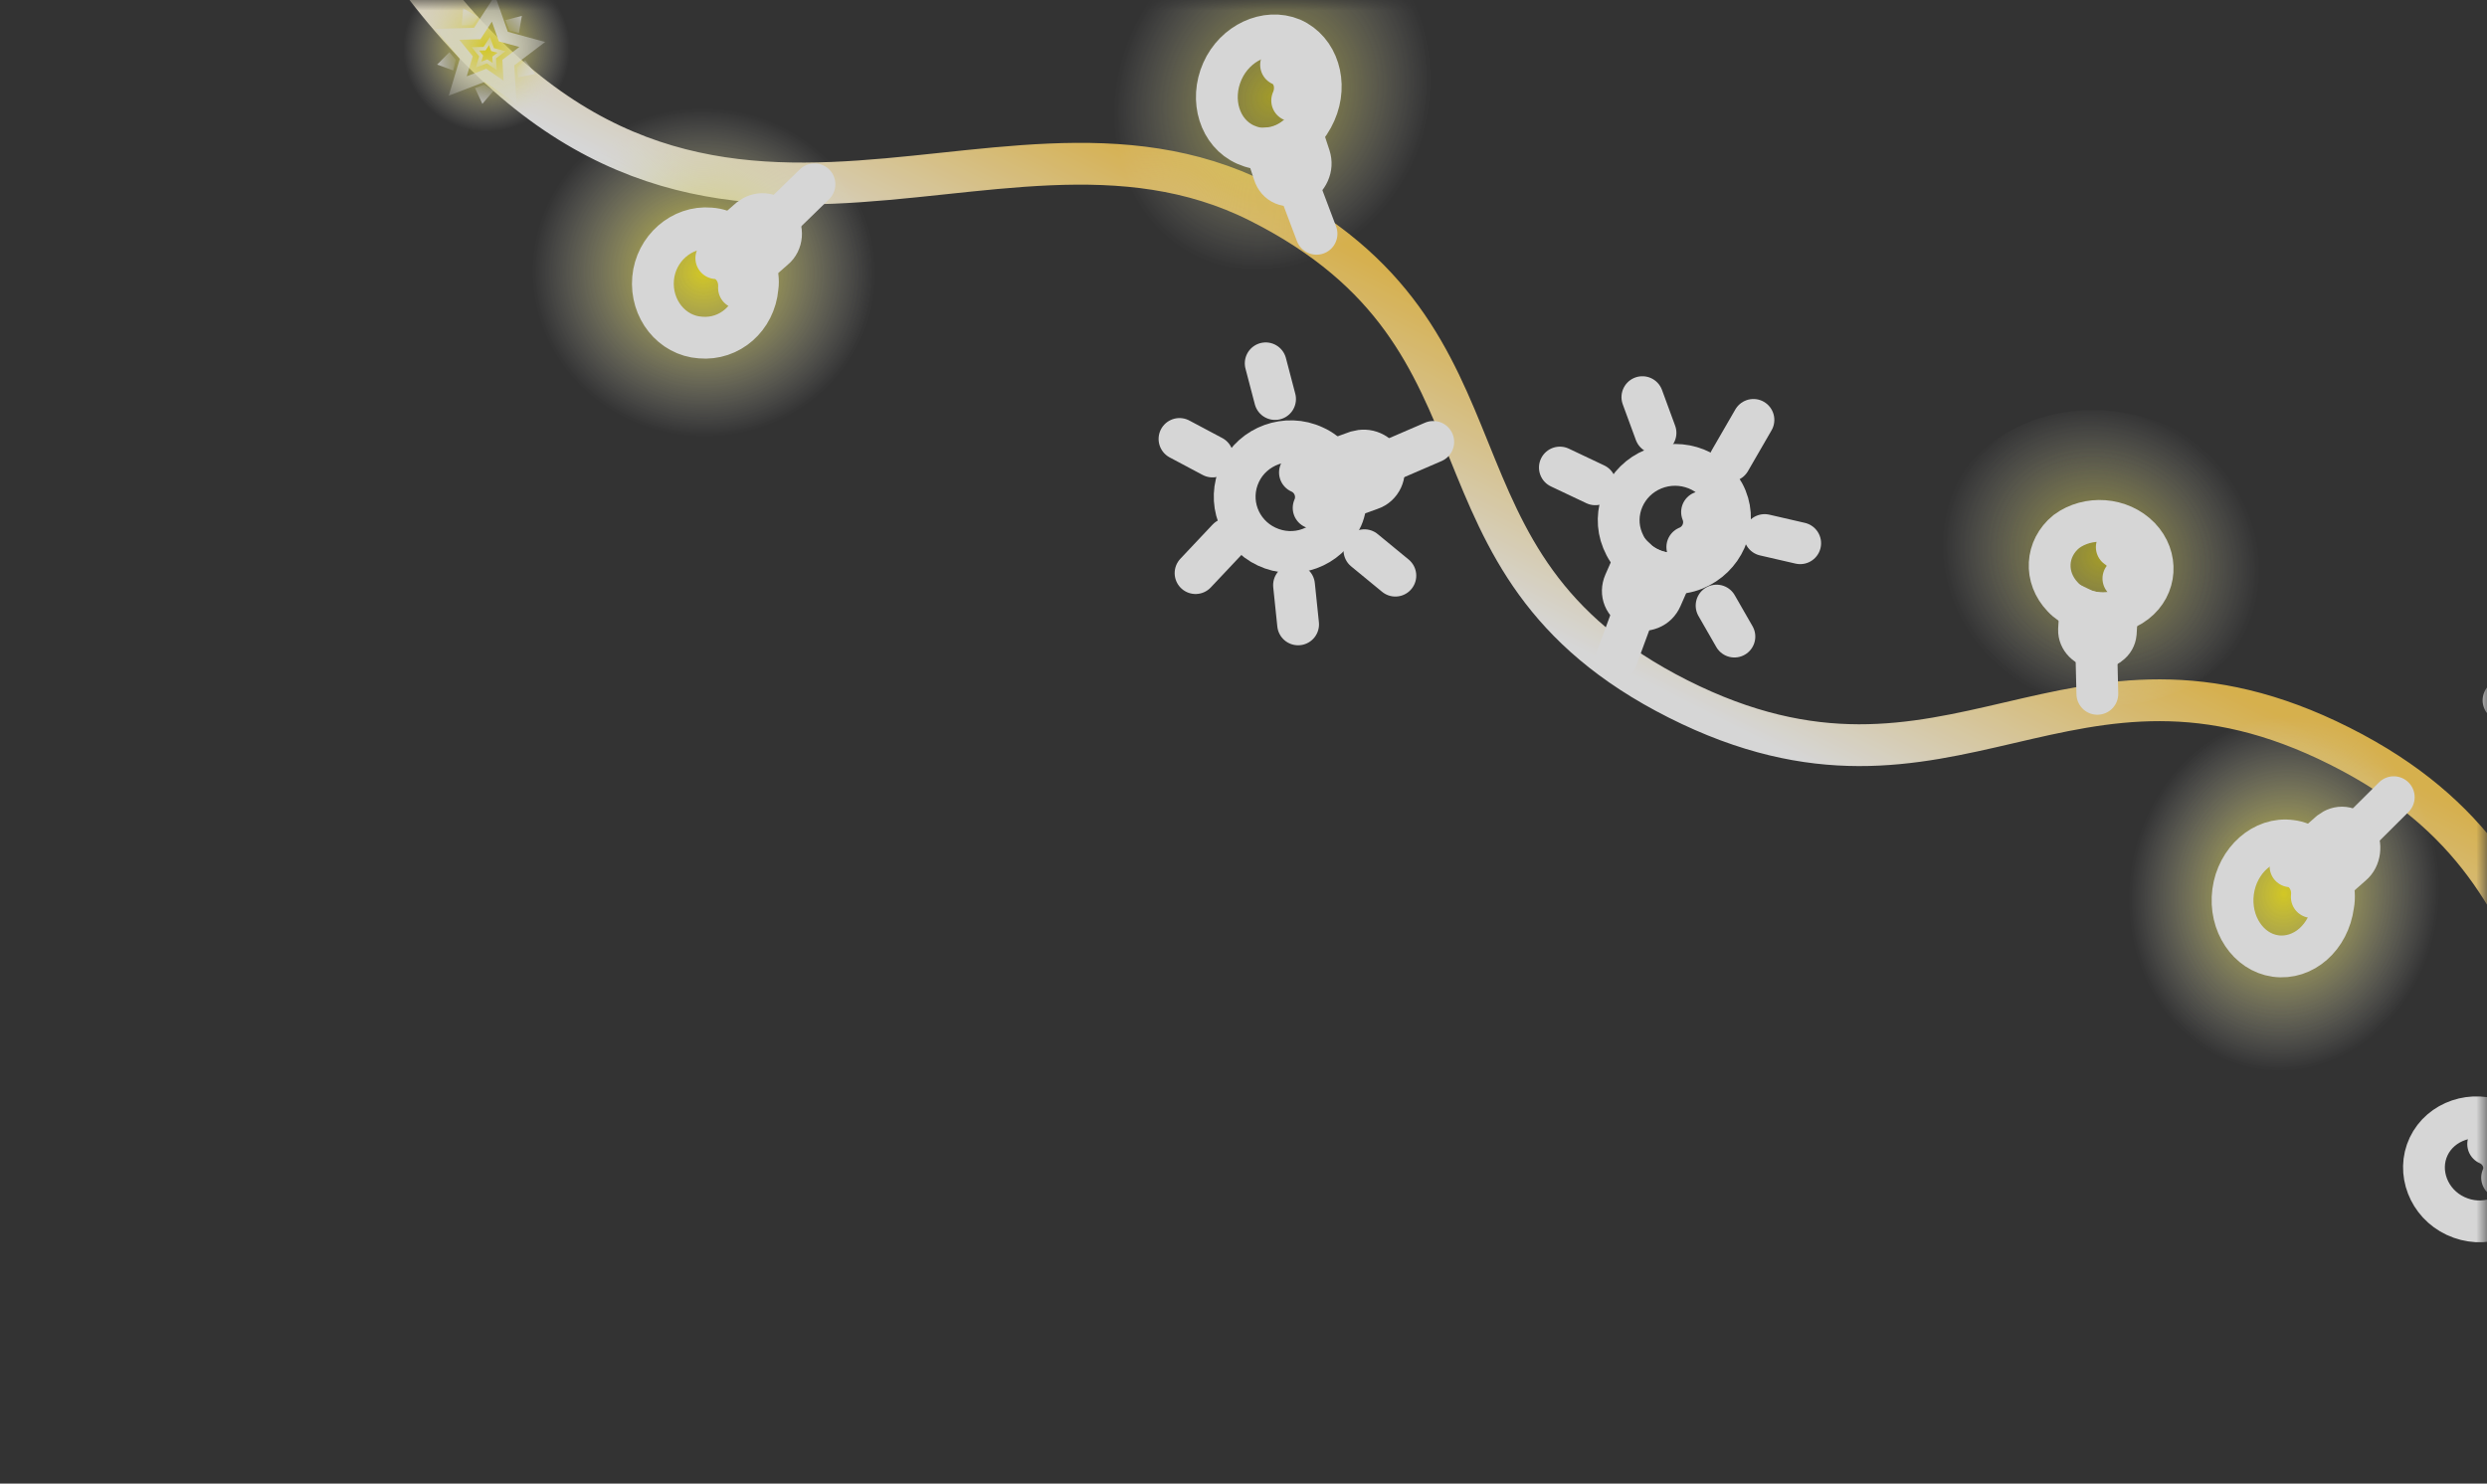 <svg width="119" height="71" viewBox="0 0 119 71" fill="none" xmlns="http://www.w3.org/2000/svg">
<rect x="0" y="0" width="119" height="71" fill="#333333" stroke="none"/>
<mask id="mask0" mask-type="alpha" maskUnits="userSpaceOnUse" x="0" y="0" width="120" height="71">
<rect x="0.787" width="118.213" height="71" fill="#C4C4C4"/>
</mask>
<g mask="url(#mask0)">
<g opacity="0.8">
<path d="M184.947 86.16C171.88 79.578 174.826 72.221 161.731 65.625C148.636 59.03 145.718 66.401 132.623 59.806C119.556 53.224 125.066 42.31 111.971 35.714C98.904 29.133 93.394 40.047 80.299 33.451C67.233 26.87 73.355 16.264 60.26 9.669C47.193 3.087 32.691 18.028 18.665 -3.011" stroke="url(#paint0_linear)" stroke-width="2" stroke-miterlimit="10" stroke-linecap="round"/>
<path d="M84.436 25.605L86.137 25.997" stroke="white" stroke-width="2" stroke-miterlimit="10" stroke-linecap="round"/>
<path d="M82.137 28.981L82.989 30.465" stroke="white" stroke-width="2" stroke-miterlimit="10" stroke-linecap="round"/>
<path d="M82.772 22.046L83.9 20.095" stroke="white" stroke-width="2" stroke-miterlimit="10" stroke-linecap="round"/>
<path d="M79.214 20.715L78.586 19.006" stroke="white" stroke-width="2" stroke-miterlimit="10" stroke-linecap="round"/>
<path d="M76.332 23.177L74.638 22.375" stroke="white" stroke-width="2" stroke-miterlimit="10" stroke-linecap="round"/>
<path d="M82.596 23.846C83.13 25.154 82.459 26.682 81.078 27.244C80.718 27.391 80.352 27.438 80.004 27.444C79.338 27.444 78.71 27.192 78.244 26.737C77.975 26.508 77.784 26.212 77.642 25.863C77.095 24.526 77.766 22.999 79.117 22.449C80.468 21.898 82.049 22.509 82.596 23.846Z" stroke="white" stroke-width="2" stroke-miterlimit="10" stroke-linecap="round"/>
<path d="M78.243 26.737L77.734 27.893C77.517 28.389 77.731 28.912 78.234 29.114C78.485 29.215 78.731 29.216 78.971 29.119C79.211 29.021 79.386 28.848 79.495 28.601L79.984 27.486C79.367 27.432 78.708 27.192 78.243 26.737Z" stroke="white" stroke-width="2" stroke-miterlimit="10" stroke-linecap="round"/>
<path d="M77.354 31.506L78.251 29.072" stroke="white" stroke-width="2" stroke-miterlimit="10" stroke-linecap="round"/>
<path d="M80.736 26.18C81.392 25.913 81.709 25.159 81.441 24.505" stroke="white" stroke-width="2" stroke-miterlimit="10" stroke-linecap="round"/>
<path d="M33.153 20.884C28.626 20.578 25.192 16.823 25.483 12.496C25.774 8.17 29.68 4.91 34.207 5.215C38.734 5.52 42.168 9.275 41.877 13.602C41.586 17.929 37.68 21.189 33.153 20.884Z" fill="url(#paint1_radial)"/>
<path d="M31.25 13.327C31.376 11.904 32.614 10.81 33.985 10.934C34.351 10.959 34.681 11.077 34.975 11.256C35.505 11.578 35.931 12.084 36.135 12.702C36.235 13.027 36.301 13.414 36.247 13.76C36.119 15.215 34.913 16.279 33.512 16.153C32.139 16.06 31.122 14.782 31.25 13.327Z" stroke="white" stroke-width="2" stroke-miterlimit="10" stroke-linecap="round"/>
<path d="M36.135 12.702L37.047 11.905C37.436 11.581 37.477 10.979 37.166 10.576C36.996 10.374 36.789 10.264 36.545 10.248C36.301 10.231 36.081 10.312 35.887 10.458L34.975 11.255C35.505 11.578 35.931 12.084 36.135 12.702Z" stroke="white" stroke-width="2" stroke-miterlimit="10" stroke-linecap="round"/>
<path d="M38.971 8.82L37.167 10.576" stroke="white" stroke-width="2" stroke-miterlimit="10" stroke-linecap="round"/>
<path d="M35.36 13.778C35.41 13.038 34.922 12.398 34.275 12.354" stroke="white" stroke-width="2" stroke-miterlimit="10" stroke-linecap="round"/>
<path d="M58.016 21.847L56.437 21.007" stroke="white" stroke-width="2" stroke-miterlimit="10" stroke-linecap="round"/>
<path d="M61.01 19.096L60.562 17.387" stroke="white" stroke-width="2" stroke-miterlimit="10" stroke-linecap="round"/>
<path d="M58.748 25.791L57.206 27.427" stroke="white" stroke-width="2" stroke-miterlimit="10" stroke-linecap="round"/>
<path d="M61.918 28.003L62.113 29.881" stroke="white" stroke-width="2" stroke-miterlimit="10" stroke-linecap="round"/>
<path d="M65.285 26.331L66.766 27.549" stroke="white" stroke-width="2" stroke-miterlimit="10" stroke-linecap="round"/>
<path d="M59.332 22.641C59.948 21.332 61.557 20.744 62.878 21.364C63.234 21.521 63.521 21.753 63.752 22.032C64.168 22.532 64.417 23.17 64.406 23.833C64.394 24.179 64.327 24.571 64.154 24.881C63.524 26.219 61.958 26.791 60.607 26.158C59.286 25.538 58.702 23.979 59.332 22.641Z" stroke="white" stroke-width="2" stroke-miterlimit="10" stroke-linecap="round"/>
<path d="M64.406 23.834L65.589 23.408C66.088 23.242 66.336 22.684 66.166 22.187C66.067 21.932 65.898 21.752 65.661 21.648C65.424 21.543 65.177 21.539 64.934 21.607L63.752 22.033C64.198 22.546 64.447 23.184 64.406 23.834Z" stroke="white" stroke-width="2" stroke-miterlimit="10" stroke-linecap="round"/>
<path d="M68.579 21.148L66.166 22.189" stroke="white" stroke-width="2" stroke-miterlimit="10" stroke-linecap="round"/>
<path d="M62.856 24.307C63.143 23.66 62.848 22.897 62.201 22.611" stroke="white" stroke-width="2" stroke-miterlimit="10" stroke-linecap="round"/>
<path opacity="0.7" d="M57.46 12.387C53.712 10.727 52.216 5.906 54.118 1.619C56.021 -2.668 60.602 -4.798 64.35 -3.138C68.098 -1.479 69.594 3.342 67.691 7.629C65.788 11.917 61.208 14.046 57.46 12.387Z" fill="url(#paint2_radial)"/>
<path d="M61.819 1.858C63.058 2.407 63.547 3.988 62.932 5.374C62.768 5.744 62.563 6.059 62.292 6.307C61.817 6.797 61.208 7.081 60.587 7.101C60.249 7.136 59.925 7.066 59.602 6.923C58.364 6.375 57.874 4.794 58.49 3.408C59.092 2.052 60.594 1.353 61.819 1.858Z" stroke="white" stroke-width="2" stroke-miterlimit="10" stroke-linecap="round"/>
<path d="M60.574 7.132L60.959 8.297C61.118 8.81 61.616 8.994 62.09 8.798C62.333 8.684 62.51 8.504 62.619 8.258C62.729 8.011 62.744 7.76 62.664 7.504L62.28 6.338C61.804 6.828 61.195 7.112 60.574 7.132Z" stroke="white" stroke-width="2" stroke-miterlimit="10" stroke-linecap="round"/>
<path d="M62.994 11.189L62.091 8.798" stroke="white" stroke-width="2" stroke-miterlimit="10" stroke-linecap="round"/>
<path d="M61.829 4.812C62.129 4.135 61.891 3.365 61.298 3.103" stroke="white" stroke-width="2" stroke-miterlimit="10" stroke-linecap="round"/>
<path d="M121.465 34.623L119.791 33.515" stroke="white" stroke-width="2" stroke-miterlimit="10" stroke-linecap="round"/>
<path d="M116.207 54.867C116.784 53.646 118.331 53.117 119.618 53.72C119.964 53.873 120.245 54.096 120.473 54.361C120.882 54.837 121.133 55.44 121.132 56.063C121.126 56.388 121.067 56.755 120.904 57.044C120.315 58.292 118.809 58.806 117.494 58.191C116.207 57.589 115.631 56.088 116.207 54.867Z" stroke="white" stroke-width="2" stroke-miterlimit="10" stroke-linecap="round"/>
<path d="M121.132 56.064L122.269 55.682C122.749 55.533 122.981 55.013 122.809 54.543C122.709 54.302 122.544 54.13 122.313 54.028C122.082 53.926 121.843 53.919 121.609 53.979L120.473 54.362C120.924 54.824 121.133 55.441 121.132 56.064Z" stroke="white" stroke-width="2" stroke-miterlimit="10" stroke-linecap="round"/>
<path d="M119.724 56.358C119.992 55.755 119.691 55.032 119.056 54.751" stroke="white" stroke-width="2" stroke-miterlimit="10" stroke-linecap="round"/>
<path d="M108.345 51.218C104.271 50.757 101.397 46.605 101.925 41.945C102.452 37.285 106.183 33.881 110.256 34.343C114.33 34.804 117.204 38.956 116.676 43.616C116.149 48.276 112.418 51.679 108.345 51.218Z" fill="url(#paint3_radial)"/>
<path d="M106.852 42.673C107.052 41.169 108.305 40.056 109.618 40.239C109.969 40.279 110.28 40.416 110.554 40.616C111.046 40.977 111.428 41.529 111.591 42.192C111.67 42.54 111.712 42.952 111.641 43.317C111.437 44.854 110.218 45.937 108.875 45.751C107.591 45.571 106.649 44.21 106.852 42.673Z" stroke="white" stroke-width="2" stroke-miterlimit="10" stroke-linecap="round"/>
<path d="M111.619 42.195L112.541 41.384C112.934 41.056 113.006 40.419 112.73 39.981C112.577 39.76 112.384 39.637 112.149 39.61C111.915 39.584 111.699 39.661 111.504 39.808L110.583 40.62C111.079 40.947 111.457 41.533 111.619 42.195Z" stroke="white" stroke-width="2" stroke-miterlimit="10" stroke-linecap="round"/>
<path d="M114.538 38.151L112.701 39.978" stroke="white" stroke-width="2" stroke-miterlimit="10" stroke-linecap="round"/>
<path d="M110.617 42.929C110.701 42.193 110.242 41.531 109.598 41.458" stroke="white" stroke-width="2" stroke-miterlimit="10" stroke-linecap="round"/>
<path opacity="0.7" d="M96.165 32.348C92.554 30.018 91.587 25.596 94.005 22.471C96.423 19.346 101.309 18.701 104.92 21.031C108.53 23.361 109.497 27.783 107.079 30.908C104.662 34.033 99.775 34.678 96.165 32.348Z" fill="url(#paint4_radial)"/>
<path d="M102.382 25.721C103.28 26.658 103.191 28.06 102.184 28.837C101.909 29.049 101.619 29.186 101.296 29.27C100.708 29.41 100.081 29.362 99.522 29.131C99.217 29 98.922 28.809 98.701 28.569C97.803 27.633 97.875 26.252 98.874 25.437C99.907 24.675 101.458 24.768 102.382 25.721Z" stroke="white" stroke-width="2" stroke-miterlimit="10" stroke-linecap="round"/>
<path d="M99.539 29.109L99.479 30.141C99.466 30.587 99.842 30.959 100.32 31.008C100.56 31.033 100.8 30.961 100.942 30.825C101.108 30.706 101.217 30.517 101.236 30.302L101.297 29.27C100.733 29.425 100.106 29.378 99.539 29.109Z" stroke="white" stroke-width="2" stroke-miterlimit="10" stroke-linecap="round"/>
<path d="M100.356 33.205L100.304 31.03" stroke="white" stroke-width="2" stroke-miterlimit="10" stroke-linecap="round"/>
<path d="M101.602 27.684C101.97 27.208 101.828 26.532 101.286 26.183" stroke="white" stroke-width="2" stroke-miterlimit="10" stroke-linecap="round"/>
<path d="M22.809 6.28C20.621 6.02 19.059 4.037 19.319 1.853C19.579 -0.332 21.564 -1.892 23.752 -1.631C25.939 -1.37 27.502 0.612 27.242 2.797C26.981 4.981 24.997 6.541 22.809 6.28Z" fill="url(#paint5_radial)"/>
<path d="M22.163 0.399L22.887 0.81L22.616 1.202L22.092 1.214L22.163 0.399Z" fill="url(#paint6_linear)"/>
<path d="M20.918 3.091L21.503 2.497L21.811 2.861L21.687 3.371L20.918 3.091Z" fill="url(#paint7_linear)"/>
<path d="M23.081 4.97L22.729 4.215L23.177 4.053L23.611 4.347L23.081 4.97Z" fill="url(#paint8_linear)"/>
<path d="M25.606 3.539L24.789 3.704L24.737 3.23L25.125 2.877L25.606 3.539Z" fill="url(#paint9_linear)"/>
<path d="M24.971 0.758L24.828 1.579L24.368 1.456L24.18 0.966L24.971 0.758Z" fill="url(#paint10_linear)"/>
<path fill-rule="evenodd" clip-rule="evenodd" d="M23.686 -0.215L22.682 1.329L20.832 1.382L22.002 2.816L21.473 4.578L23.194 3.917L24.711 4.964L24.611 3.127L26.085 2.008L24.299 1.522L23.686 -0.215ZM23.537 1.035L23.872 1.982L24.849 2.248L24.039 2.863L24.094 3.862L23.268 3.292L22.332 3.652L22.62 2.694L21.977 1.905L22.989 1.877L23.537 1.035Z" fill="url(#paint11_radial)"/>
<path fill-rule="evenodd" clip-rule="evenodd" d="M23.446 1.771L23.137 2.243L22.565 2.258L22.927 2.697L22.764 3.235L23.296 3.033L23.765 3.354L23.734 2.793L24.189 2.451L23.637 2.302L23.446 1.771ZM23.401 2.153L23.505 2.442L23.807 2.524L23.557 2.712L23.574 3.017L23.319 2.843L23.029 2.952L23.118 2.66L22.919 2.418L23.232 2.41L23.401 2.153Z" fill="url(#paint12_radial)"/>
</g>
</g>
<defs>
<linearGradient id="paint0_linear" x1="106.461" y1="46.628" x2="111.961" y2="35.709" gradientUnits="userSpaceOnUse">
<stop stop-color="white"/>
<stop offset="1" stop-color="#FFCF54"/>
</linearGradient>
<radialGradient id="paint1_radial" cx="0" cy="0" r="1" gradientUnits="userSpaceOnUse" gradientTransform="translate(33.677 13.036) rotate(-176.142) scale(8.215 7.851)">
<stop stop-color="#FAEC21"/>
<stop offset="1" stop-color="white" stop-opacity="0"/>
</radialGradient>
<radialGradient id="paint2_radial" cx="0" cy="0" r="1" gradientUnits="userSpaceOnUse" gradientTransform="translate(60.896 4.615) rotate(-156.114) scale(7.421 8.492)">
<stop stop-color="#FAEC21"/>
<stop offset="1" stop-color="white" stop-opacity="0"/>
</radialGradient>
<radialGradient id="paint3_radial" cx="0" cy="0" r="1" gradientUnits="userSpaceOnUse" gradientTransform="translate(109.288 42.771) rotate(-173.538) scale(7.422 8.491)">
<stop stop-color="#FAEC21"/>
<stop offset="1" stop-color="white" stop-opacity="0"/>
</radialGradient>
<radialGradient id="paint4_radial" cx="0" cy="0" r="1" gradientUnits="userSpaceOnUse" gradientTransform="translate(100.53 26.685) rotate(-147.164) scale(7.779 7.128)">
<stop stop-color="#FAEC21"/>
<stop offset="1" stop-color="white" stop-opacity="0"/>
</radialGradient>
<radialGradient id="paint5_radial" cx="0" cy="0" r="1" gradientUnits="userSpaceOnUse" gradientTransform="translate(23.281 2.324) rotate(-173.205) scale(3.989 3.983)">
<stop stop-color="#FAEC21"/>
<stop offset="1" stop-color="white" stop-opacity="0"/>
</radialGradient>
<linearGradient id="paint6_linear" x1="21.975" y1="-0.123" x2="22.639" y2="1.429" gradientUnits="userSpaceOnUse">
<stop offset="0.071" stop-color="white"/>
<stop offset="1" stop-color="white" stop-opacity="0"/>
</linearGradient>
<linearGradient id="paint7_linear" x1="20.366" y1="3.137" x2="22.037" y2="2.898" gradientUnits="userSpaceOnUse">
<stop offset="0.071" stop-color="white"/>
<stop offset="1" stop-color="white" stop-opacity="0"/>
</linearGradient>
<linearGradient id="paint8_linear" x1="22.931" y1="5.504" x2="23.29" y2="3.854" gradientUnits="userSpaceOnUse">
<stop offset="0.071" stop-color="white"/>
<stop offset="1" stop-color="white" stop-opacity="0"/>
</linearGradient>
<linearGradient id="paint9_linear" x1="26.089" y1="3.811" x2="24.571" y2="3.073" gradientUnits="userSpaceOnUse">
<stop offset="0.071" stop-color="white"/>
<stop offset="1" stop-color="white" stop-opacity="0"/>
</linearGradient>
<linearGradient id="paint10_linear" x1="25.399" y1="0.406" x2="24.162" y2="1.554" gradientUnits="userSpaceOnUse">
<stop offset="0.071" stop-color="white"/>
<stop offset="1" stop-color="white" stop-opacity="0"/>
</linearGradient>
<radialGradient id="paint11_radial" cx="0" cy="0" r="1" gradientUnits="userSpaceOnUse" gradientTransform="translate(23.397 2.209) rotate(96.795) scale(4.011 4.228)">
<stop stop-color="white"/>
<stop offset="1" stop-color="white" stop-opacity="0"/>
</radialGradient>
<radialGradient id="paint12_radial" cx="0" cy="0" r="1" gradientUnits="userSpaceOnUse" gradientTransform="translate(23.358 2.512) rotate(96.795) scale(1.225 1.307)">
<stop stop-color="white"/>
<stop offset="1" stop-color="white" stop-opacity="0"/>
</radialGradient>
</defs>
</svg>
